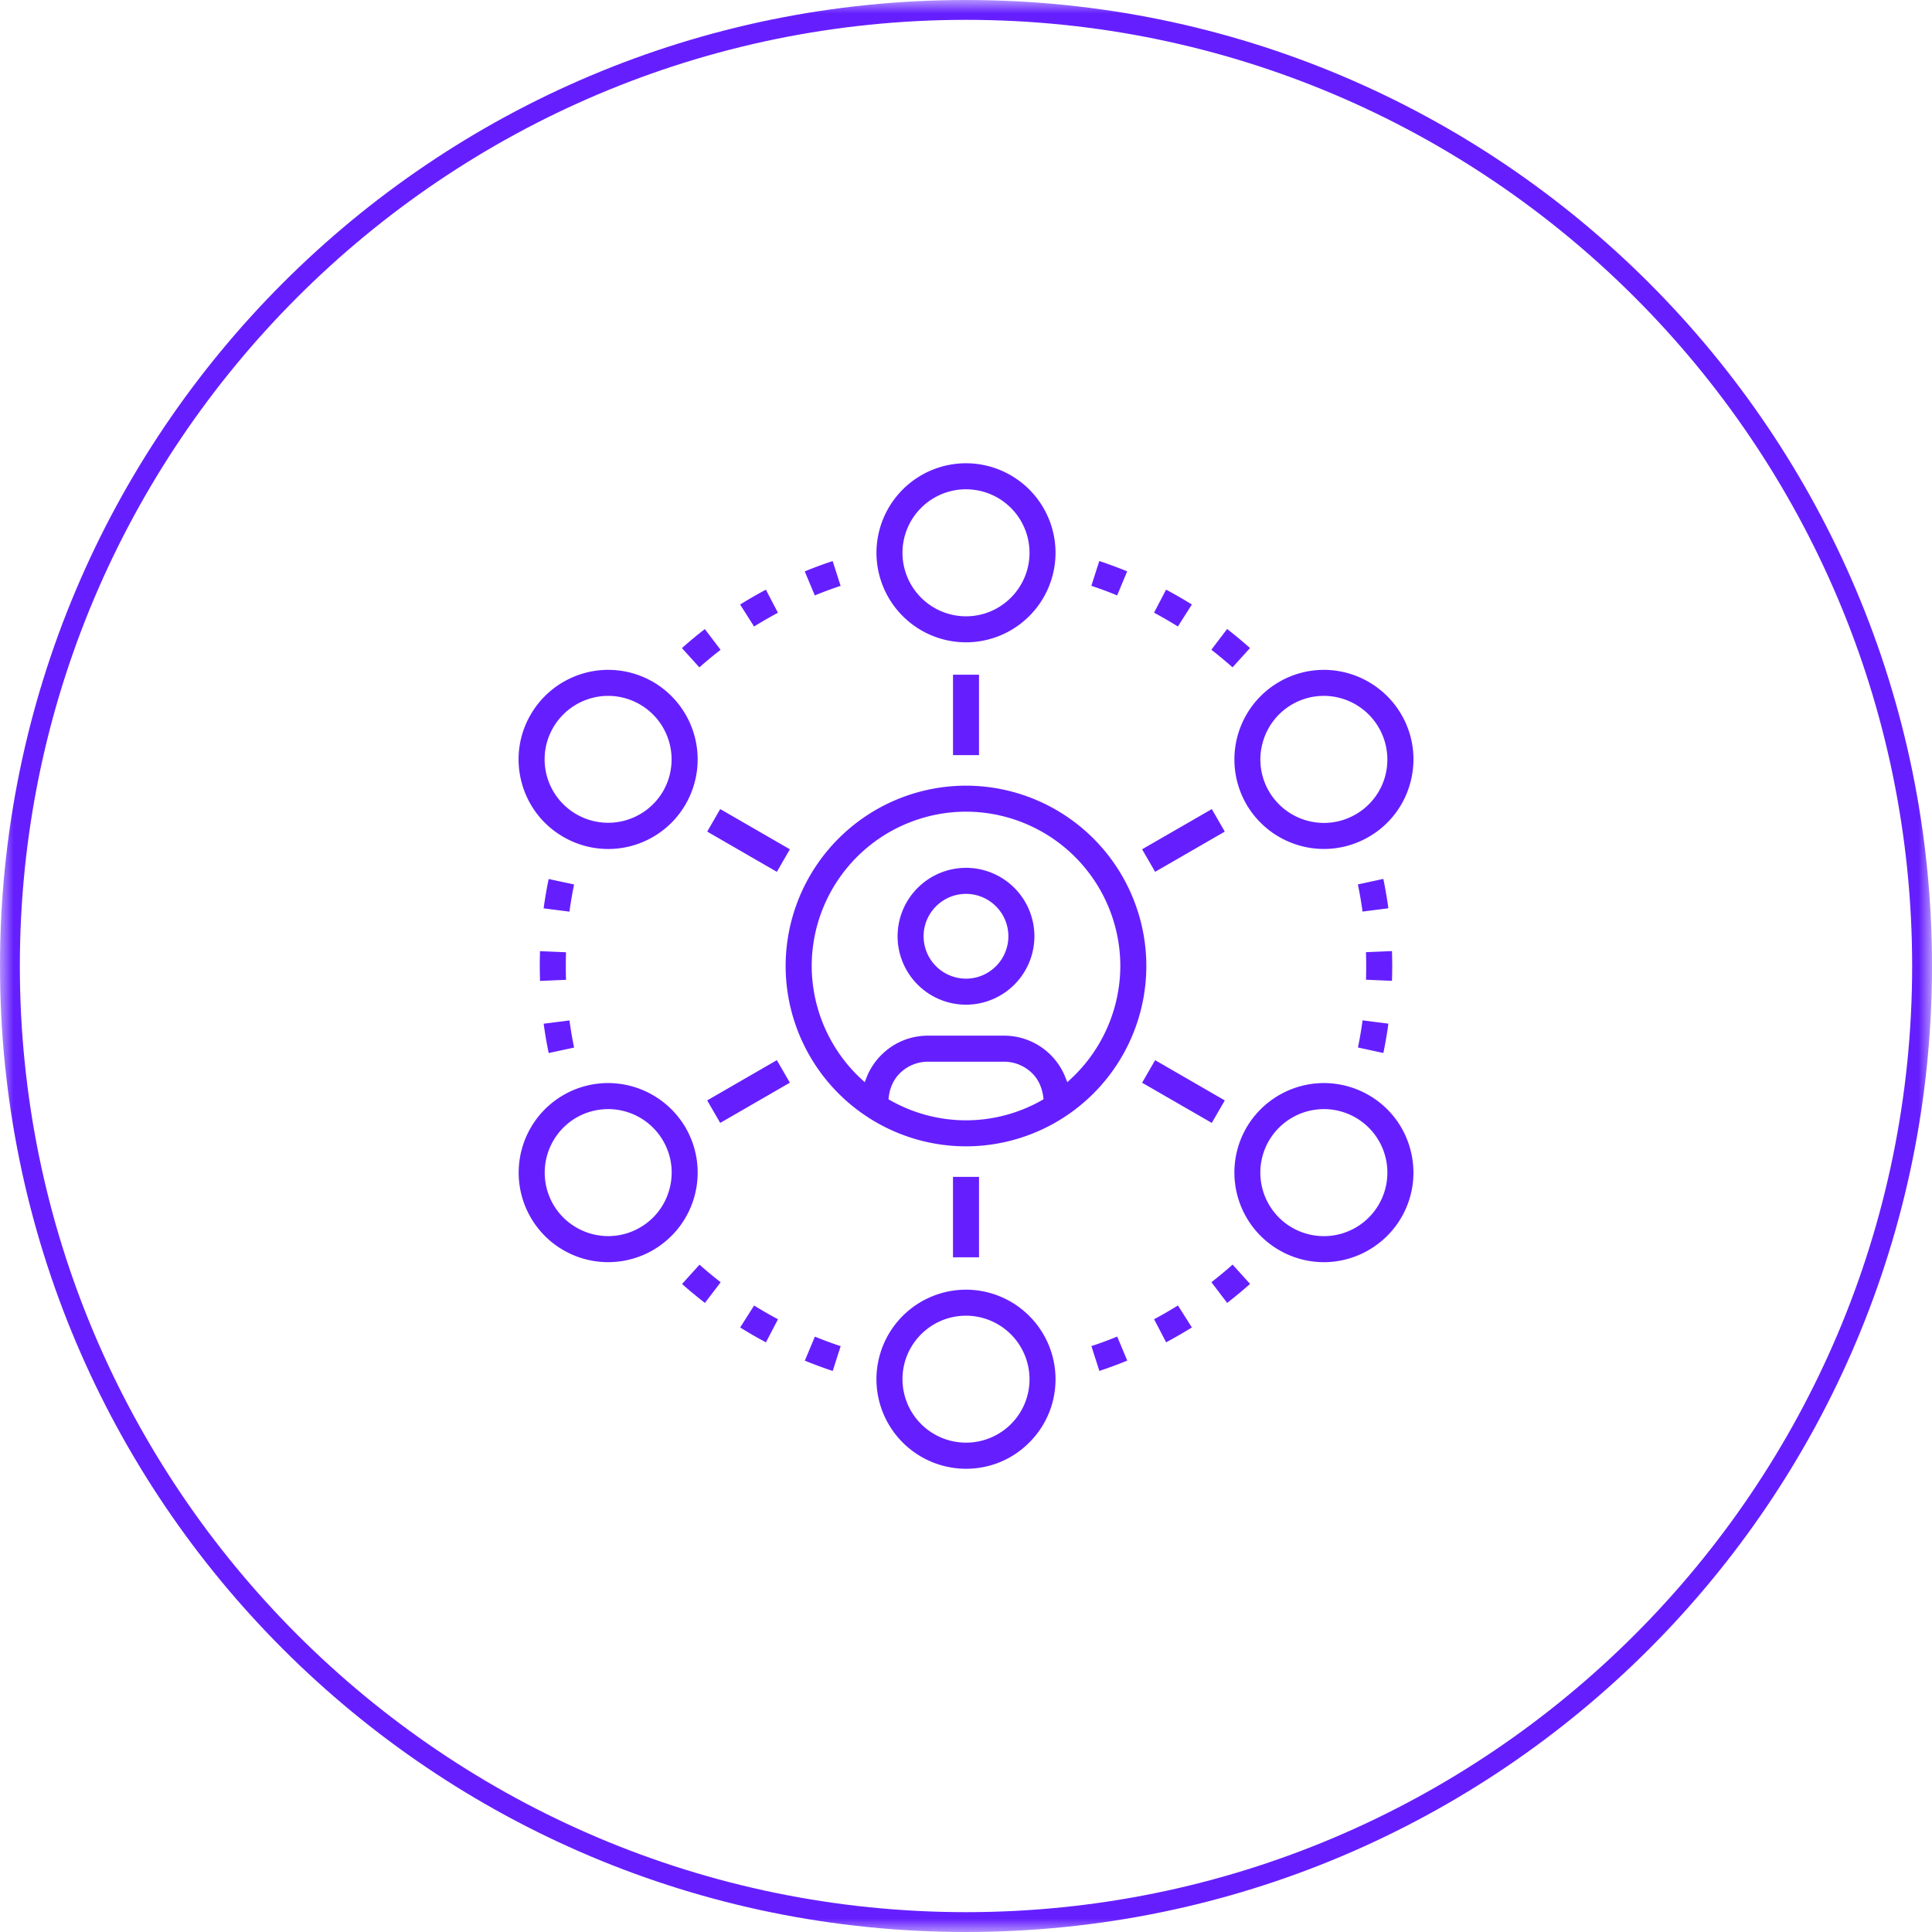 <svg xmlns="http://www.w3.org/2000/svg" xmlns:xlink="http://www.w3.org/1999/xlink" width="73" height="73" viewBox="0 0 73 73">
    <defs>
        <path id="a" d="M0 0v73h73V0z"/>
    </defs>
    <g fill="none" fill-rule="evenodd">
        <g>
            <mask id="b" fill="#fff">
                <use xlink:href="#a"/>
            </mask>
            <path fill="#651FFF" d="M36.5 0C16.342 0 0 16.342 0 36.5S16.342 73 36.5 73 73 56.658 73 36.5 56.658 0 36.5 0m0 .75c19.713 0 35.75 16.037 35.75 35.75 0 19.712-16.037 35.75-35.75 35.75S.75 56.212.75 36.5C.75 16.787 16.787.75 36.5.75" mask="url(#b)"/>
        </g>
        <path fill="#651FFF" d="M38.197 53.81a2.402 2.402 0 0 1-4.097-1.697c0-1.324 1.076-2.4 2.4-2.4a2.404 2.404 0 0 1 2.4 2.4c0 .64-.25 1.244-.703 1.697zM36.5 48.73a3.387 3.387 0 0 0-3.384 3.383 3.388 3.388 0 0 0 3.383 3.384c.905 0 1.754-.352 2.392-.992.64-.64.992-1.49.992-2.392A3.388 3.388 0 0 0 36.5 48.73zm16.105-12.231a21.067 21.067 0 0 0-.01-.563l-.983.042a15.088 15.088 0 0 1 .001 1.04l.982.043c.007-.187.01-.374.01-.562zM36.008 47.507h.984v-3.04h-.984v3.04zm9.764.94l.596.783c.291-.225.581-.466.865-.718l-.66-.73c-.258.23-.526.453-.8.665zm6.687-14.128a16.748 16.748 0 0 0-.19-1.11l-.962.209c.072.346.13.69.176 1.026l.976-.125zm-25.232-9.766l-.595-.783c-.294.227-.584.468-.866.718l.66.729c.258-.23.527-.452.801-.664zM52.46 38.678l-.976-.124a14.63 14.63 0 0 1-.175 1.025l.961.208c.075-.363.14-.734.19-1.11zm-26.69 9.836c.277.245.567.485.865.717l.596-.782a15.246 15.246 0 0 1-.8-.664l-.66.729zm21.936-20.44a2.398 2.398 0 0 1 2.313-1.781 2.407 2.407 0 0 1 2.322 3.022 2.383 2.383 0 0 1-1.12 1.457 2.39 2.39 0 0 1-1.197.322 2.41 2.41 0 0 1-2.08-1.2 2.383 2.383 0 0 1-.238-1.82zm-.613 2.312a3.394 3.394 0 0 0 2.931 1.692 3.38 3.38 0 0 0 1.69-.455 3.36 3.36 0 0 0 1.576-2.053 3.361 3.361 0 0 0-.338-2.568 3.396 3.396 0 0 0-2.933-1.692 3.387 3.387 0 0 0-2.926 5.076zM36.5 18.488a2.401 2.401 0 0 1 2.4 2.399c0 1.323-1.077 2.4-2.4 2.4a2.403 2.403 0 0 1-2.4-2.4 2.402 2.402 0 0 1 2.4-2.4zm0 5.782a3.387 3.387 0 0 0 3.383-3.383 3.387 3.387 0 0 0-3.383-3.383 3.387 3.387 0 0 0-3.383 3.383A3.387 3.387 0 0 0 36.5 24.27zm-.49 4.263h.982v-3.04h-.983v3.04zm10.268 2.889l-.49-.851-2.634 1.519.492.852 2.632-1.52zm.953-6.935a15.92 15.92 0 0 0-.865-.72l-.596.784c.276.213.544.436.801.664l.66-.728zm-.953 17.092l-2.632-1.521-.492.852 2.633 1.519.491-.85zm-17.784 7.749l-.527.83a15.372 15.372 0 0 0 .974.562l.455-.872a15.777 15.777 0 0 1-.902-.52zm1.916 2.084c.343.14.696.27 1.054.389l.3-.937c-.323-.107-.65-.228-.974-.36l-.38.908zm1.352-29.276l-.3-.936c-.359.118-.712.249-1.055.39l.38.908c.322-.133.65-.254.975-.362zm12.3 27.459c-.152.086-.303.17-.455.252l.455.872a17.483 17.483 0 0 0 .973-.562l-.527-.83c-.147.09-.296.18-.447.268zm-2.824 1.268l.301.937c.35-.116.704-.247 1.054-.39l-.38-.908c-.324.133-.65.253-.975.36zm1.353-29.275c-.345-.141-.7-.272-1.055-.39l-.3.937c.33.11.657.23.974.362l.381-.91zM28.94 23.405c.15-.086.302-.171.454-.252l-.455-.872a15.939 15.939 0 0 0-.973.562l.527.83c.146-.092.296-.18.447-.268zm15.566.267l.528-.831a16.158 16.158 0 0 0-.974-.561l-.455.87a15.556 15.556 0 0 1 .901.522zM52.1 45.507a2.4 2.4 0 1 1-4.157-2.4 2.412 2.412 0 0 1 2.081-1.2 2.4 2.4 0 0 1 2.076 3.6zm-.386-4.13a3.398 3.398 0 0 0-1.69-.454 3.395 3.395 0 0 0-2.932 1.693 3.387 3.387 0 0 0 2.927 5.075c1.206 0 2.33-.65 2.933-1.693a3.369 3.369 0 0 0 .338-2.567 3.36 3.36 0 0 0-1.576-2.054zm-26.418 3.55a2.385 2.385 0 0 1-1.117 1.457 2.39 2.39 0 0 1-1.197.322 2.408 2.408 0 0 1-2.08-1.2 2.404 2.404 0 0 1 .878-3.278 2.4 2.4 0 0 1 3.277.879c.32.554.405 1.2.24 1.82zm.613-2.312a3.398 3.398 0 0 0-2.933-1.692c-.59 0-1.174.157-1.688.453a3.388 3.388 0 0 0-1.238 4.622 3.38 3.38 0 0 0 4.621 1.238 3.386 3.386 0 0 0 1.238-4.621zM36.5 36.978a1.604 1.604 0 0 1-1.602-1.602c0-.882.72-1.601 1.602-1.601.883 0 1.601.719 1.601 1.6 0 .884-.718 1.603-1.6 1.603zm0-4.187a2.588 2.588 0 0 0-2.585 2.585 2.588 2.588 0 0 0 2.585 2.586 2.588 2.588 0 0 0 2.585-2.586A2.588 2.588 0 0 0 36.5 32.79zm-15.6-5.297a2.41 2.41 0 0 1 2.081-1.201 2.402 2.402 0 0 1 2.075 3.6 2.402 2.402 0 0 1-4.395-.579 2.383 2.383 0 0 1 .24-1.82zm.388 4.129a3.375 3.375 0 0 0 4.62-1.238 3.387 3.387 0 0 0-1.237-4.622 3.386 3.386 0 0 0-1.69-.453 3.39 3.39 0 0 0-2.93 1.692 3.352 3.352 0 0 0-.34 2.567 3.361 3.361 0 0 0 1.577 2.054zm19.04 9.267l-.068-.17a2.491 2.491 0 0 0-2.326-1.588h-2.868c-.669 0-1.297.26-1.768.733a2.46 2.46 0 0 0-.558.855l-.066.17-.135-.124A5.844 5.844 0 0 1 30.67 36.5a5.838 5.838 0 0 1 5.83-5.831 5.839 5.839 0 0 1 5.831 5.83 5.847 5.847 0 0 1-1.869 4.267l-.134.124zm-.97.687a5.815 5.815 0 0 1-2.858.754 5.818 5.818 0 0 1-2.857-.754l-.072-.041.01-.082c.043-.36.186-.668.413-.894a1.507 1.507 0 0 1 1.072-.444h2.868c.405 0 .785.158 1.074.445.224.224.367.532.412.892l.01.083-.073.04zm3.956-5.077a6.821 6.821 0 0 0-6.814-6.814 6.822 6.822 0 0 0-6.815 6.814 6.822 6.822 0 0 0 6.815 6.814 6.821 6.821 0 0 0 6.814-6.814zm-22.919 0c.001.19.004.377.01.564l.982-.042a18.062 18.062 0 0 1 0-1.041l-.982-.042c-.007.186-.01.374-.01.56zm6.326 5.079l.492.85 2.632-1.52-.492-.851-2.632 1.52zm-5.03-8.16l-.96-.206c-.077.369-.14.742-.19 1.109l.976.124c.046-.344.105-.688.174-1.026zm.001 6.163a15.316 15.316 0 0 1-.175-1.025l-.975.124c.05.366.112.737.19 1.108l.96-.207zm5.03-8.16l2.631 1.52.492-.852-2.632-1.52-.492.852z"/>
    </g>
</svg>

